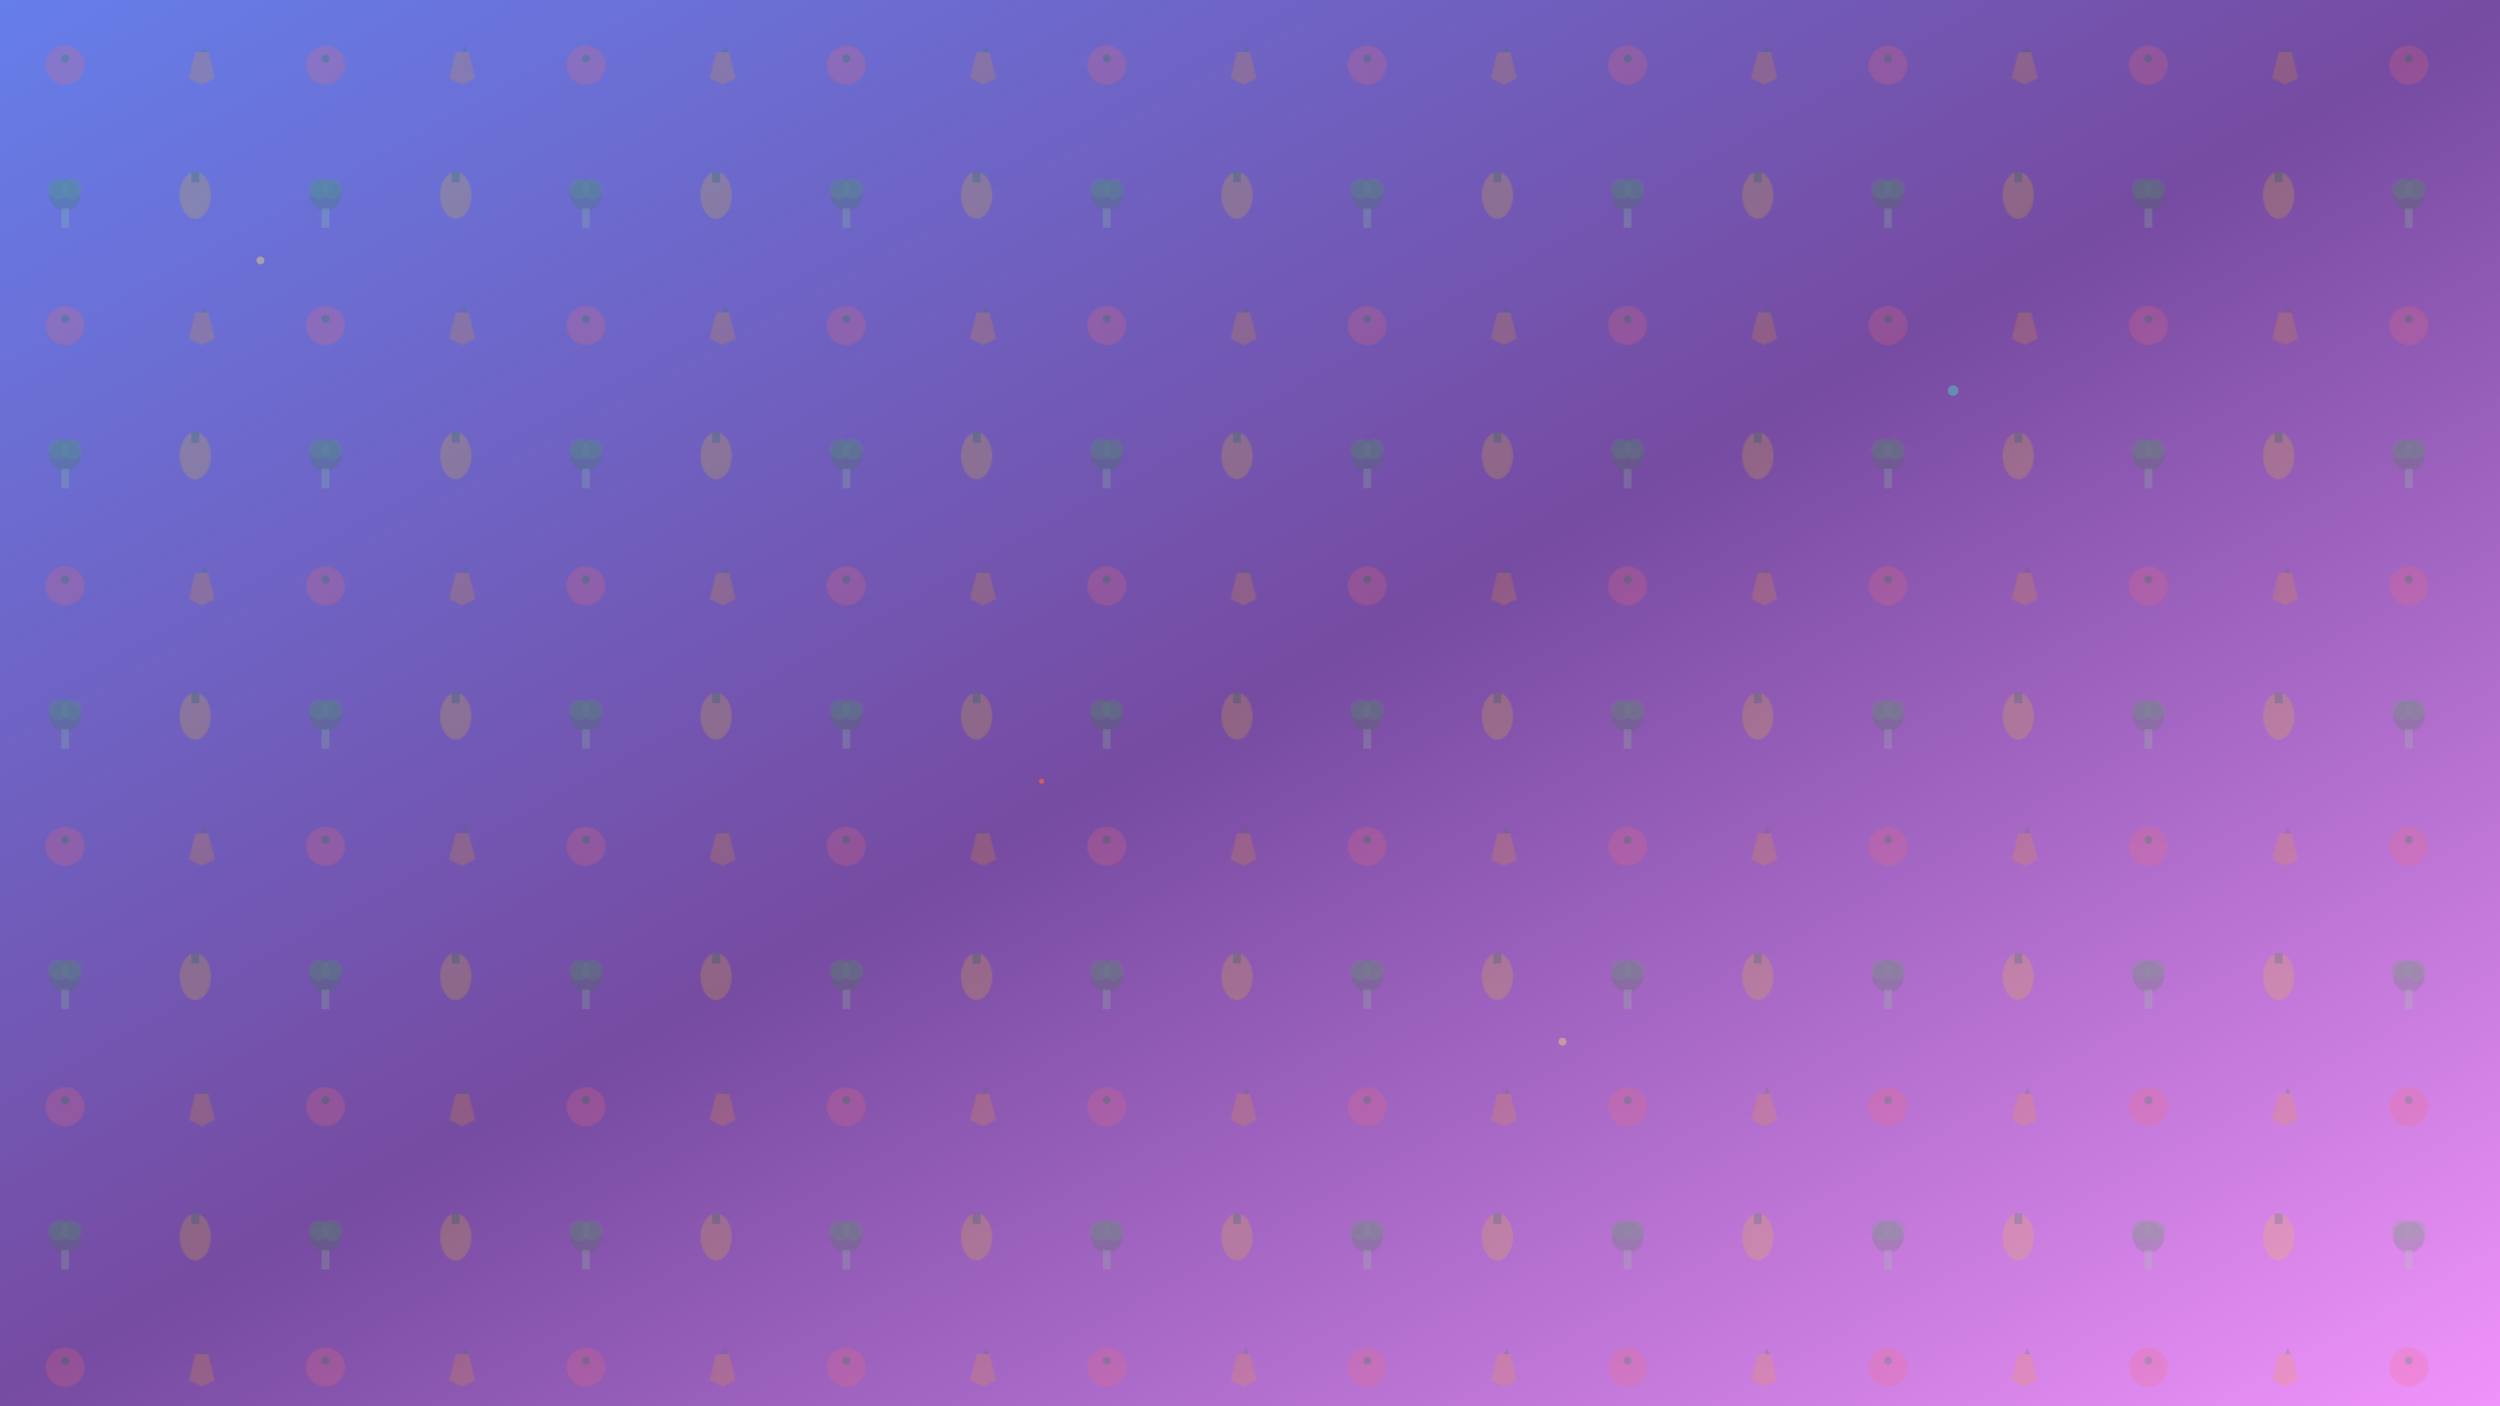 <svg xmlns="http://www.w3.org/2000/svg" viewBox="0 0 1920 1080">
  <defs>
    <pattern id="food-pattern" x="0" y="0" width="200" height="200" patternUnits="userSpaceOnUse">
      <!-- Tomato -->
      <circle cx="50" cy="50" r="15" fill="#FF6B6B" opacity="0.7"/>
      <circle cx="50" cy="45" r="3" fill="#228B22" opacity="0.8"/>
      
      <!-- Carrot -->
      <polygon points="150,40 160,40 165,60 155,65 145,60" fill="#FFA500" opacity="0.6"/>
      <polygon points="155,40 157,35 159,40" fill="#228B22" opacity="0.7"/>
      
      <!-- Broccoli -->
      <circle cx="50" cy="150" r="12" fill="#228B22" opacity="0.6"/>
      <circle cx="45" cy="145" r="8" fill="#32CD32" opacity="0.5"/>
      <circle cx="55" cy="145" r="8" fill="#32CD32" opacity="0.5"/>
      <rect x="47" y="160" width="6" height="15" fill="#90EE90" opacity="0.6"/>
      
      <!-- Bell Pepper -->
      <ellipse cx="150" cy="150" rx="12" ry="18" fill="#FFD700" opacity="0.6"/>
      <rect x="147" y="132" width="6" height="8" fill="#228B22" opacity="0.7"/>
    </pattern>
    
    <linearGradient id="heroGradient" x1="0%" y1="0%" x2="100%" y2="100%">
      <stop offset="0%" style="stop-color:#667eea;stop-opacity:1" />
      <stop offset="50%" style="stop-color:#764ba2;stop-opacity:1" />
      <stop offset="100%" style="stop-color:#f093fb;stop-opacity:1" />
    </linearGradient>
  </defs>
  
  <rect width="100%" height="100%" fill="url(#heroGradient)"/>
  <rect width="100%" height="100%" fill="url(#food-pattern)" opacity="0.3"/>
  
  <!-- Floating particles -->
  <circle cx="200" cy="200" r="3" fill="#FFE66D" opacity="0.4">
    <animate attributeName="cy" values="200;150;200" dur="4s" repeatCount="indefinite"/>
  </circle>
  <circle cx="1500" cy="300" r="4" fill="#4ECDC4" opacity="0.5">
    <animate attributeName="cy" values="300;250;300" dur="5s" repeatCount="indefinite"/>
  </circle>
  <circle cx="800" cy="600" r="2" fill="#FF6B35" opacity="0.6">
    <animate attributeName="cy" values="600;550;600" dur="3s" repeatCount="indefinite"/>
  </circle>
  <circle cx="1200" cy="800" r="3" fill="#FFE66D" opacity="0.4">
    <animate attributeName="cy" values="800;750;800" dur="6s" repeatCount="indefinite"/>
  </circle>
</svg>
